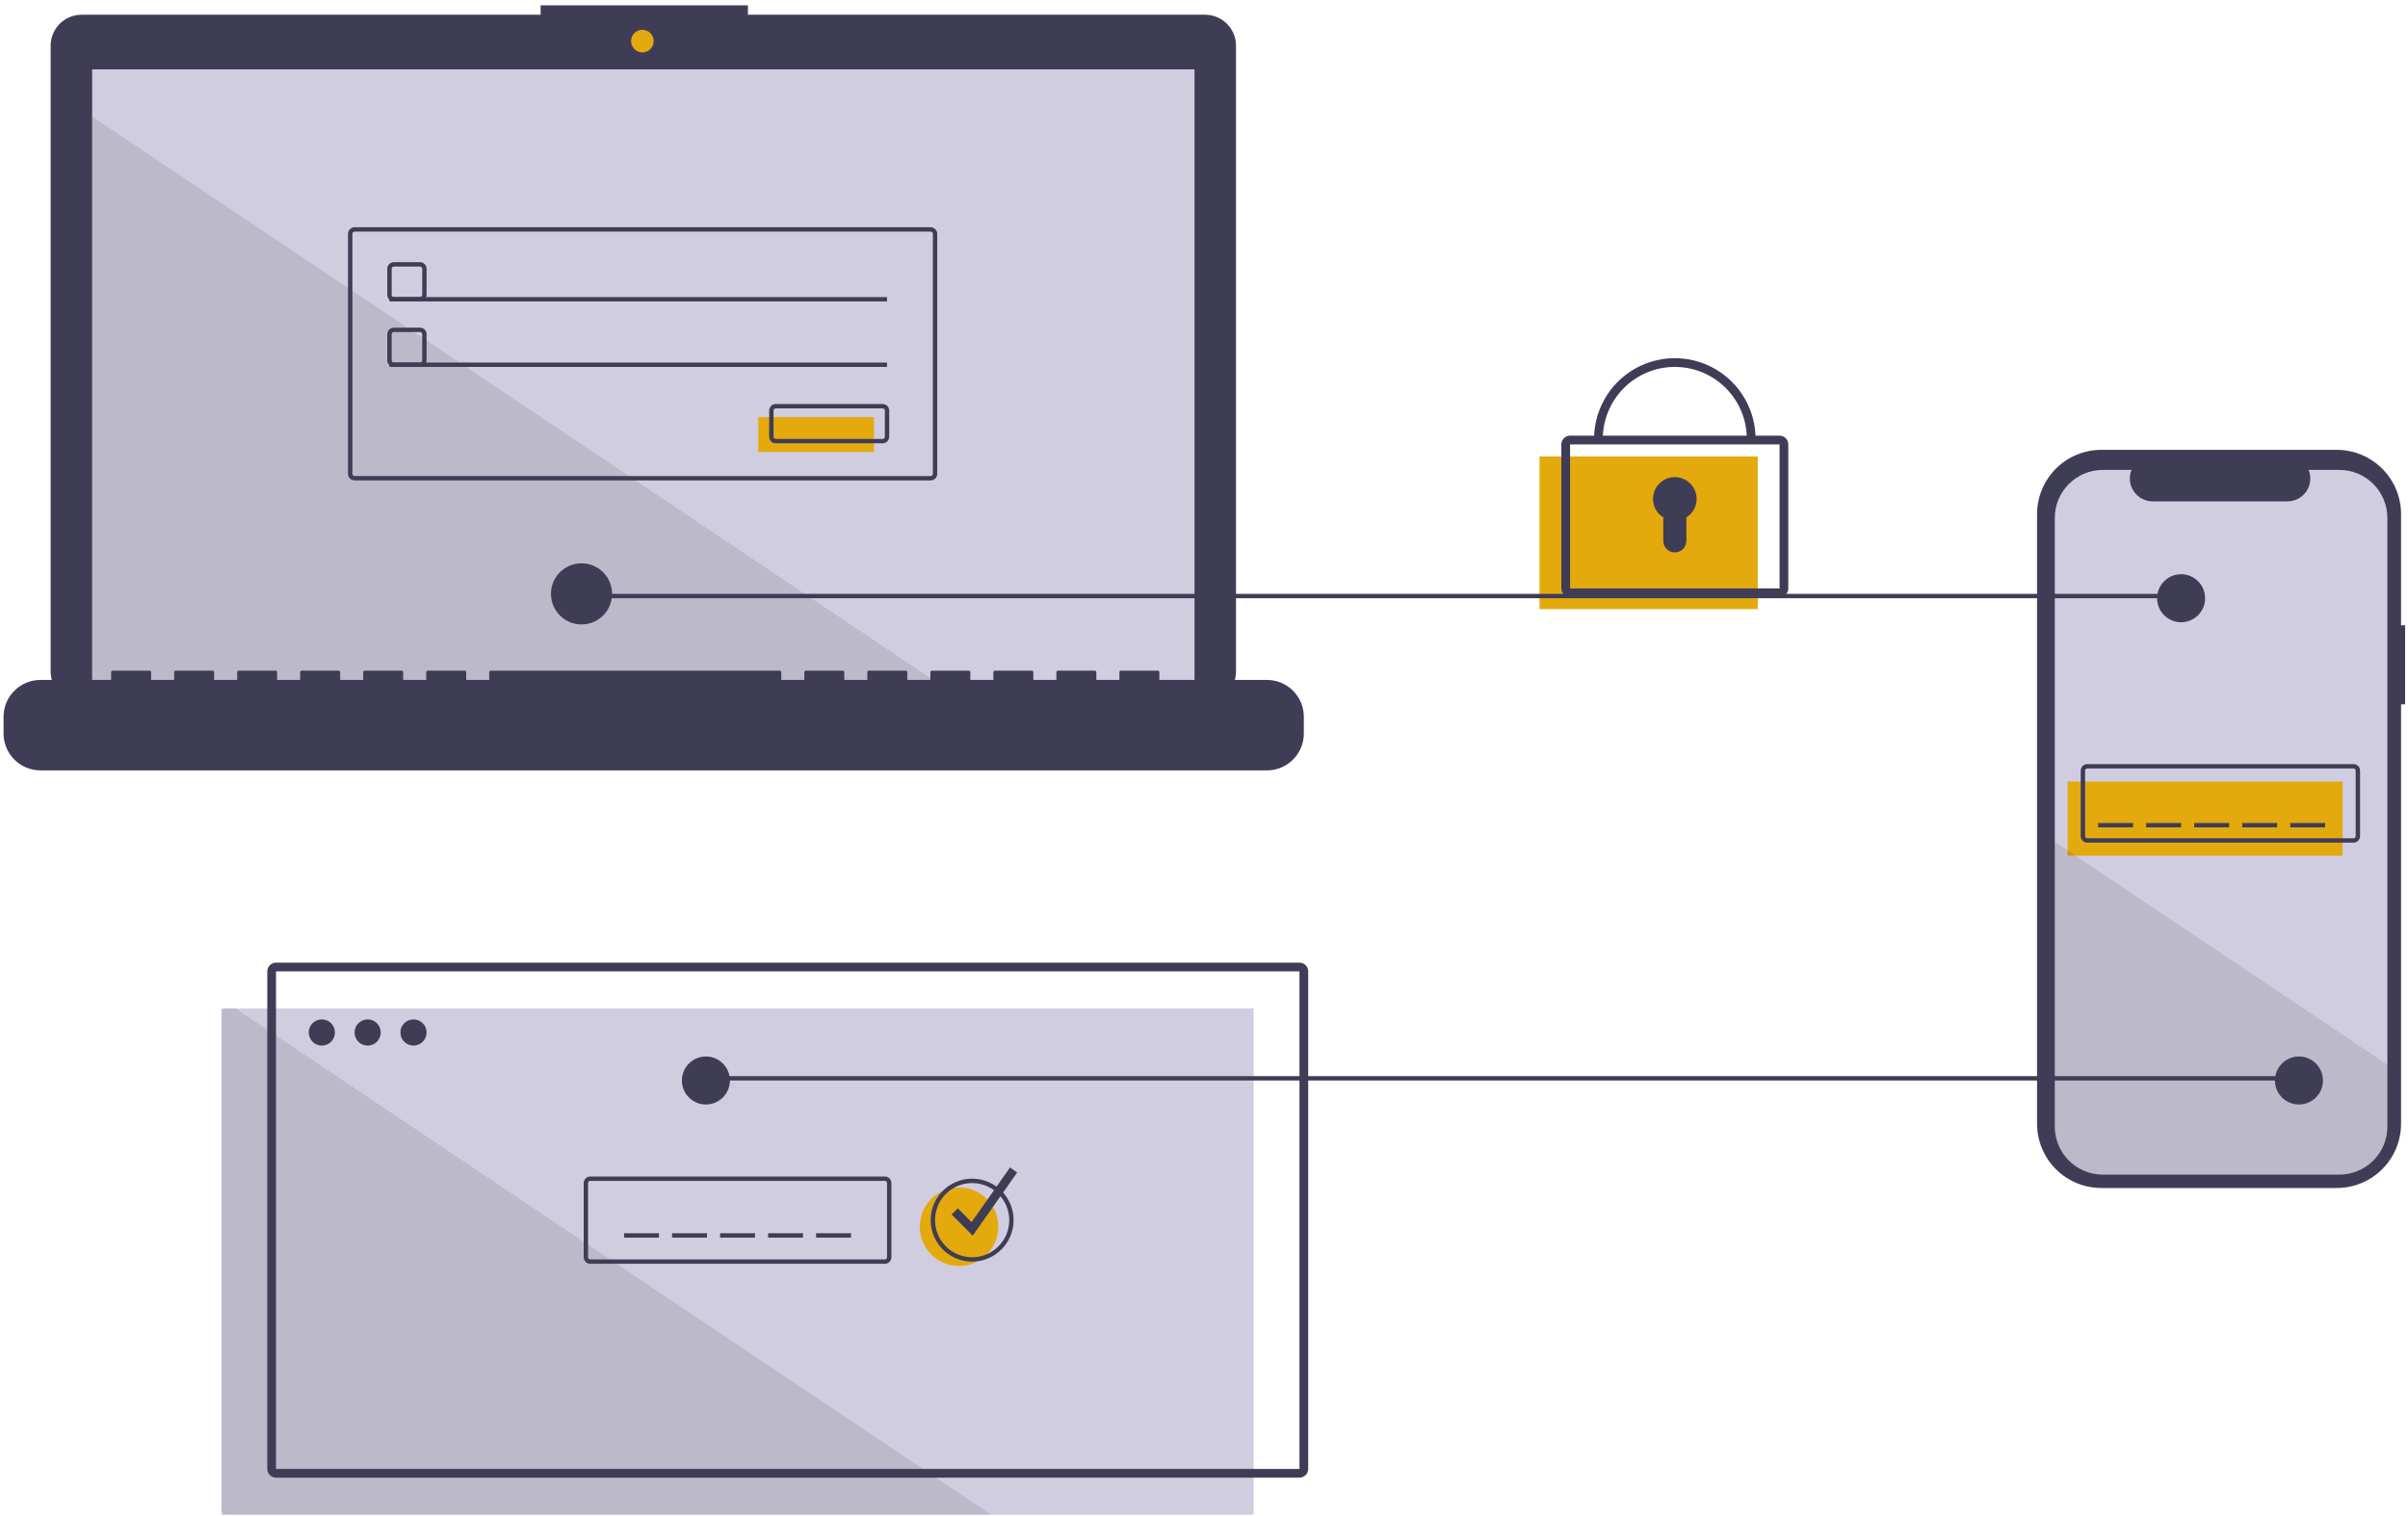 <svg width="251" height="158" viewBox="0 0 251 158" fill="none" xmlns="http://www.w3.org/2000/svg">
<g clip-path="url(#clip0_23_867)">
<path d="M250.699 65.177H250.276V53.595C250.276 52.715 250.103 51.843 249.766 51.03C249.429 50.217 248.935 49.478 248.313 48.855C247.69 48.233 246.951 47.739 246.138 47.402C245.325 47.065 244.453 46.892 243.573 46.892H219.036C218.155 46.892 217.284 47.065 216.471 47.402C215.657 47.739 214.918 48.233 214.296 48.855C213.673 49.478 213.18 50.217 212.843 51.03C212.506 51.843 212.333 52.715 212.333 53.595V117.134C212.333 118.015 212.506 118.886 212.843 119.7C213.18 120.513 213.673 121.252 214.296 121.874C214.918 122.497 215.657 122.99 216.471 123.327C217.284 123.664 218.155 123.838 219.036 123.838H243.573C244.453 123.838 245.325 123.664 246.138 123.327C246.951 122.99 247.69 122.497 248.313 121.874C248.935 121.252 249.429 120.513 249.766 119.7C250.103 118.886 250.276 118.015 250.276 117.134V73.421H250.699V65.177Z" fill="#3F3D56"/>
<path d="M248.85 53.989V117.436C248.85 118.764 248.322 120.037 247.383 120.976C246.444 121.915 245.171 122.442 243.843 122.442H219.188C218.531 122.442 217.88 122.313 217.272 122.061C216.665 121.809 216.113 121.441 215.649 120.976C215.184 120.511 214.815 119.959 214.564 119.351C214.313 118.744 214.183 118.093 214.184 117.436V53.989C214.184 52.662 214.711 51.389 215.649 50.45C216.588 49.512 217.861 48.984 219.188 48.984H222.179C222.032 49.346 221.976 49.737 222.017 50.125C222.057 50.513 222.191 50.885 222.409 51.208C222.626 51.532 222.92 51.797 223.264 51.98C223.608 52.164 223.991 52.26 224.381 52.26H238.439C238.829 52.261 239.213 52.166 239.558 51.982C239.902 51.799 240.196 51.534 240.414 51.21C240.632 50.886 240.766 50.514 240.806 50.126C240.845 49.737 240.788 49.346 240.64 48.984H243.843C245.171 48.984 246.444 49.512 247.383 50.45C248.322 51.389 248.849 52.661 248.85 53.989Z" fill="#D0CDE1"/>
<path d="M244.182 81.468H215.521V89.202H244.182V81.468Z" fill="#E4A90D"/>
<path d="M245.319 87.837H217.568C217.387 87.837 217.214 87.765 217.086 87.637C216.958 87.509 216.886 87.335 216.886 87.154V80.33C216.886 80.149 216.958 79.976 217.086 79.848C217.214 79.72 217.387 79.648 217.568 79.648H245.319C245.5 79.648 245.674 79.72 245.802 79.848C245.93 79.976 246.001 80.149 246.002 80.33V87.154C246.001 87.335 245.93 87.509 245.802 87.637C245.674 87.765 245.5 87.837 245.319 87.837ZM217.568 80.103C217.508 80.103 217.45 80.127 217.407 80.17C217.365 80.212 217.341 80.27 217.341 80.33V87.154C217.341 87.215 217.365 87.273 217.407 87.315C217.45 87.358 217.508 87.382 217.568 87.382H245.319C245.38 87.382 245.437 87.358 245.48 87.315C245.523 87.273 245.547 87.215 245.547 87.154V80.33C245.547 80.27 245.523 80.212 245.48 80.17C245.437 80.127 245.38 80.103 245.319 80.103H217.568Z" fill="#3F3D56"/>
<path d="M222.345 85.79H218.706V86.245H222.345V85.79Z" fill="#3F3D56"/>
<path d="M227.349 85.79H223.71V86.245H227.349V85.79Z" fill="#3F3D56"/>
<path d="M232.354 85.79H228.714V86.245H232.354V85.79Z" fill="#3F3D56"/>
<path d="M237.358 85.79H233.719V86.245H237.358V85.79Z" fill="#3F3D56"/>
<path d="M242.362 85.79H238.723V86.245H242.362V85.79Z" fill="#3F3D56"/>
<path opacity="0.1" d="M248.85 110.985V117.436C248.85 118.764 248.322 120.037 247.383 120.976C246.444 121.915 245.171 122.442 243.843 122.442H219.188C218.531 122.442 217.88 122.313 217.272 122.061C216.665 121.809 216.113 121.441 215.649 120.976C215.184 120.511 214.815 119.959 214.564 119.351C214.313 118.744 214.183 118.093 214.184 117.436V87.76L248.85 110.985Z" fill="black"/>
<path d="M130.675 105.125H23.083V157.899H130.675V105.125Z" fill="#D0CDE1"/>
<path opacity="0.1" d="M103.322 157.899H23.538C23.417 157.898 23.302 157.85 23.216 157.765C23.131 157.68 23.083 157.564 23.083 157.444V105.58C23.083 105.459 23.131 105.344 23.216 105.258C23.302 105.173 23.417 105.125 23.538 105.125H24.547L103.322 157.899Z" fill="black"/>
<path d="M239.633 112.177H72.898V112.632H239.633V112.177Z" fill="#3F3D56"/>
<path d="M125.612 1.536H77.96V0.554H56.352V1.536H8.504C8.08 1.536 7.661 1.62 7.27 1.782C6.879 1.944 6.524 2.181 6.224 2.48C5.925 2.78 5.688 3.135 5.526 3.526C5.364 3.917 5.28 4.336 5.28 4.76V70.011C5.28 70.866 5.62 71.686 6.224 72.291C6.829 72.895 7.649 73.235 8.504 73.235H125.612C126.467 73.235 127.287 72.895 127.891 72.291C128.496 71.686 128.835 70.866 128.835 70.011V4.76C128.835 4.336 128.752 3.917 128.59 3.526C128.428 3.135 128.191 2.78 127.891 2.48C127.592 2.181 127.237 1.944 126.846 1.782C126.455 1.62 126.035 1.536 125.612 1.536Z" fill="#3F3D56"/>
<path d="M124.513 7.232H9.603V72.057H124.513V7.232Z" fill="#D0CDE1"/>
<path d="M66.96 5.465C67.611 5.465 68.138 4.937 68.138 4.286C68.138 3.635 67.611 3.108 66.96 3.108C66.309 3.108 65.781 3.635 65.781 4.286C65.781 4.937 66.309 5.465 66.96 5.465Z" fill="#E4A90D"/>
<path d="M43.782 31.424H41.053C40.872 31.424 40.698 31.352 40.57 31.224C40.442 31.096 40.37 30.922 40.37 30.741V28.012C40.37 27.831 40.442 27.657 40.57 27.529C40.698 27.401 40.872 27.329 41.053 27.329H43.782C43.963 27.329 44.137 27.401 44.265 27.529C44.392 27.657 44.465 27.831 44.465 28.012V30.741C44.465 30.922 44.392 31.096 44.265 31.224C44.137 31.352 43.963 31.424 43.782 31.424ZM41.053 27.784C40.992 27.784 40.934 27.808 40.892 27.851C40.849 27.893 40.825 27.951 40.825 28.012V30.741C40.825 30.802 40.849 30.859 40.892 30.902C40.934 30.945 40.992 30.969 41.053 30.969H43.782C43.843 30.969 43.9 30.945 43.943 30.902C43.986 30.859 44.01 30.802 44.01 30.741V28.012C44.01 27.951 43.986 27.893 43.943 27.851C43.9 27.808 43.843 27.784 43.782 27.784H41.053Z" fill="#3F3D56"/>
<path d="M92.46 30.969H40.598V31.424H92.46V30.969Z" fill="#3F3D56"/>
<path d="M91.096 43.48H79.04V47.119H91.096V43.48Z" fill="#E4A90D"/>
<path d="M92.006 46.209H80.86C80.679 46.209 80.505 46.137 80.377 46.009C80.249 45.881 80.177 45.708 80.177 45.527V42.797C80.177 42.616 80.249 42.443 80.377 42.315C80.505 42.187 80.679 42.115 80.86 42.115H92.006C92.186 42.115 92.36 42.187 92.488 42.315C92.616 42.443 92.688 42.616 92.688 42.797V45.527C92.688 45.708 92.616 45.881 92.488 46.009C92.36 46.137 92.186 46.209 92.006 46.209ZM80.86 42.57C80.799 42.57 80.742 42.594 80.699 42.637C80.656 42.679 80.632 42.737 80.632 42.797V45.527C80.632 45.587 80.656 45.645 80.699 45.688C80.742 45.73 80.799 45.754 80.86 45.755H92.006C92.066 45.754 92.124 45.73 92.166 45.688C92.209 45.645 92.233 45.587 92.233 45.527V42.797C92.233 42.737 92.209 42.679 92.166 42.637C92.124 42.594 92.066 42.57 92.006 42.57H80.86Z" fill="#3F3D56"/>
<path d="M183.221 47.574H160.474V63.497H183.221V47.574Z" fill="#E4A90D"/>
<path d="M185.495 62.246H163.658C163.417 62.246 163.186 62.15 163.015 61.979C162.844 61.809 162.749 61.578 162.748 61.336V46.323C162.749 46.082 162.844 45.851 163.015 45.68C163.186 45.509 163.417 45.413 163.658 45.413H185.495C185.736 45.413 185.968 45.509 186.138 45.68C186.309 45.851 186.405 46.082 186.405 46.323V61.336C186.405 61.578 186.309 61.809 186.138 61.979C185.968 62.15 185.736 62.246 185.495 62.246ZM163.658 46.323V61.336H185.496L185.495 46.323H163.658Z" fill="#3F3D56"/>
<path d="M182.993 45.755H182.083C182.083 43.764 181.292 41.854 179.884 40.447C178.477 39.039 176.567 38.248 174.576 38.248C172.586 38.248 170.676 39.039 169.269 40.447C167.861 41.854 167.07 43.764 167.07 45.755H166.16C166.16 43.522 167.047 41.382 168.625 39.803C170.204 38.225 172.344 37.338 174.576 37.338C176.809 37.338 178.949 38.225 180.528 39.803C182.106 41.382 182.993 43.522 182.993 45.755Z" fill="#3F3D56"/>
<path d="M176.851 52.01C176.852 51.614 176.749 51.224 176.553 50.88C176.356 50.536 176.074 50.249 175.733 50.048C175.391 49.847 175.004 49.738 174.608 49.733C174.212 49.727 173.821 49.826 173.474 50.017C173.128 50.209 172.838 50.489 172.632 50.827C172.427 51.166 172.313 51.552 172.303 51.948C172.292 52.344 172.386 52.736 172.573 53.085C172.761 53.434 173.036 53.728 173.373 53.937V56.379C173.373 56.537 173.404 56.694 173.464 56.84C173.525 56.986 173.613 57.118 173.725 57.23C173.837 57.342 173.97 57.431 174.116 57.491C174.262 57.552 174.419 57.583 174.577 57.583C174.896 57.583 175.202 57.456 175.428 57.23C175.654 57.005 175.781 56.698 175.781 56.379V53.937C176.108 53.733 176.379 53.449 176.566 53.112C176.753 52.775 176.851 52.396 176.851 52.01Z" fill="#3F3D56"/>
<path d="M68.69 128.555H65.05V129.01H68.69V128.555Z" fill="#3F3D56"/>
<path d="M73.694 128.555H70.055V129.01H73.694V128.555Z" fill="#3F3D56"/>
<path d="M78.699 128.555H75.059V129.01H78.699V128.555Z" fill="#3F3D56"/>
<path d="M83.703 128.555H80.064V129.01H83.703V128.555Z" fill="#3F3D56"/>
<path d="M88.707 128.555H85.068V129.01H88.707V128.555Z" fill="#3F3D56"/>
<path d="M135.452 154.032H28.769C28.528 154.031 28.297 153.935 28.126 153.765C27.956 153.594 27.86 153.363 27.86 153.122V101.258C27.86 101.017 27.956 100.785 28.126 100.615C28.297 100.444 28.528 100.348 28.769 100.348H135.452C135.693 100.348 135.925 100.444 136.095 100.615C136.266 100.785 136.362 101.017 136.362 101.258V153.122C136.362 153.363 136.266 153.594 136.095 153.765C135.925 153.935 135.693 154.031 135.452 154.032ZM28.769 101.258V153.122H135.453L135.452 101.258H28.769Z" fill="#3F3D56"/>
<path d="M33.546 108.992C34.3 108.992 34.911 108.381 34.911 107.627C34.911 106.873 34.3 106.262 33.546 106.262C32.793 106.262 32.181 106.873 32.181 107.627C32.181 108.381 32.793 108.992 33.546 108.992Z" fill="#3F3D56"/>
<path d="M38.323 108.992C39.077 108.992 39.688 108.381 39.688 107.627C39.688 106.873 39.077 106.262 38.323 106.262C37.569 106.262 36.958 106.873 36.958 107.627C36.958 108.381 37.569 108.992 38.323 108.992Z" fill="#3F3D56"/>
<path d="M43.1 108.992C43.854 108.992 44.465 108.381 44.465 107.627C44.465 106.873 43.854 106.262 43.1 106.262C42.346 106.262 41.735 106.873 41.735 107.627C41.735 108.381 42.346 108.992 43.1 108.992Z" fill="#3F3D56"/>
<path d="M92.233 131.739H61.525C61.344 131.739 61.171 131.667 61.043 131.539C60.915 131.411 60.843 131.238 60.843 131.057V123.323C60.843 123.142 60.915 122.968 61.043 122.84C61.171 122.712 61.344 122.64 61.525 122.64H92.233C92.414 122.64 92.588 122.712 92.716 122.84C92.843 122.968 92.915 123.142 92.916 123.323V131.057C92.915 131.238 92.843 131.411 92.716 131.539C92.588 131.667 92.414 131.739 92.233 131.739ZM61.525 123.095C61.465 123.095 61.407 123.119 61.364 123.162C61.322 123.205 61.297 123.262 61.297 123.323V131.057C61.297 131.117 61.322 131.175 61.364 131.218C61.407 131.26 61.465 131.284 61.525 131.284H92.233C92.293 131.284 92.351 131.26 92.394 131.218C92.437 131.175 92.461 131.117 92.461 131.057V123.323C92.461 123.262 92.437 123.205 92.394 123.162C92.351 123.119 92.293 123.095 92.233 123.095H61.525Z" fill="#3F3D56"/>
<path d="M99.967 131.967C102.228 131.967 104.061 130.134 104.061 127.872C104.061 125.611 102.228 123.778 99.967 123.778C97.706 123.778 95.873 125.611 95.873 127.872C95.873 130.134 97.706 131.967 99.967 131.967Z" fill="#E4A90D"/>
<path d="M101.332 131.512C100.477 131.512 99.641 131.258 98.931 130.783C98.22 130.308 97.666 129.633 97.339 128.844C97.012 128.054 96.926 127.185 97.093 126.347C97.26 125.508 97.671 124.738 98.276 124.134C98.88 123.529 99.65 123.118 100.489 122.951C101.327 122.784 102.196 122.87 102.986 123.197C103.776 123.524 104.451 124.078 104.925 124.789C105.4 125.499 105.654 126.335 105.654 127.19C105.653 128.336 105.197 129.434 104.387 130.244C103.576 131.055 102.478 131.51 101.332 131.512ZM101.332 123.323C100.567 123.323 99.82 123.549 99.183 123.974C98.548 124.399 98.052 125.003 97.759 125.71C97.467 126.416 97.39 127.194 97.539 127.944C97.689 128.694 98.057 129.383 98.598 129.924C99.138 130.465 99.827 130.833 100.578 130.982C101.328 131.132 102.105 131.055 102.812 130.762C103.518 130.47 104.122 129.974 104.547 129.338C104.972 128.702 105.199 127.955 105.199 127.19C105.198 126.164 104.79 125.182 104.065 124.457C103.34 123.732 102.357 123.324 101.332 123.323Z" fill="#3F3D56"/>
<path d="M101.392 128.804L99.19 126.602L99.834 125.958L101.271 127.395L105.282 121.696L106.026 122.22L101.392 128.804Z" fill="#3F3D56"/>
<path opacity="0.1" d="M99.037 72.057H9.603V12.143L99.037 72.057Z" fill="black"/>
<path d="M132.062 70.878H120.847V70.07C120.847 70.049 120.843 70.028 120.835 70.008C120.827 69.989 120.815 69.971 120.8 69.956C120.785 69.942 120.768 69.93 120.748 69.922C120.729 69.914 120.708 69.909 120.687 69.909H116.842C116.821 69.909 116.8 69.914 116.781 69.922C116.761 69.93 116.744 69.942 116.729 69.956C116.714 69.971 116.702 69.989 116.694 70.008C116.686 70.028 116.682 70.049 116.682 70.07V70.878H114.279V70.07C114.279 70.049 114.275 70.028 114.267 70.008C114.258 69.989 114.247 69.971 114.232 69.956C114.217 69.942 114.199 69.93 114.18 69.922C114.16 69.914 114.14 69.909 114.118 69.909H110.273C110.252 69.909 110.232 69.914 110.212 69.922C110.193 69.93 110.175 69.942 110.16 69.956C110.145 69.971 110.133 69.989 110.125 70.008C110.117 70.028 110.113 70.049 110.113 70.07V70.878H107.71V70.07C107.71 70.049 107.706 70.028 107.698 70.008C107.69 69.989 107.678 69.971 107.663 69.956C107.648 69.942 107.631 69.93 107.611 69.922C107.592 69.914 107.571 69.909 107.55 69.909H103.705C103.684 69.909 103.663 69.914 103.644 69.922C103.624 69.93 103.606 69.942 103.592 69.956C103.577 69.971 103.565 69.989 103.557 70.008C103.549 70.028 103.545 70.049 103.545 70.07V70.878H101.142V70.07C101.142 70.049 101.137 70.028 101.129 70.008C101.121 69.989 101.109 69.971 101.095 69.956C101.08 69.942 101.062 69.93 101.043 69.922C101.023 69.914 101.002 69.909 100.981 69.909H97.136C97.115 69.909 97.094 69.914 97.075 69.922C97.055 69.93 97.038 69.942 97.023 69.956C97.008 69.971 96.996 69.989 96.988 70.008C96.98 70.028 96.976 70.049 96.976 70.07V70.878H94.573V70.07C94.573 70.049 94.569 70.028 94.561 70.008C94.553 69.989 94.541 69.971 94.526 69.956C94.511 69.942 94.493 69.93 94.474 69.922C94.455 69.914 94.434 69.909 94.413 69.909H90.568C90.547 69.909 90.526 69.914 90.506 69.922C90.487 69.93 90.469 69.942 90.454 69.956C90.439 69.971 90.428 69.989 90.42 70.008C90.412 70.028 90.407 70.049 90.407 70.07V70.878H88.004V70.07C88.004 70.049 88 70.028 87.992 70.008C87.984 69.989 87.972 69.971 87.957 69.956C87.942 69.942 87.925 69.93 87.905 69.922C87.886 69.914 87.865 69.909 87.844 69.909H83.999C83.978 69.909 83.957 69.914 83.938 69.922C83.918 69.93 83.901 69.942 83.886 69.956C83.871 69.971 83.859 69.989 83.851 70.008C83.843 70.028 83.839 70.049 83.839 70.07V70.878H81.436V70.07C81.436 70.049 81.432 70.028 81.424 70.008C81.415 69.989 81.404 69.971 81.389 69.956C81.374 69.942 81.356 69.93 81.337 69.922C81.317 69.914 81.297 69.909 81.275 69.909H51.156C51.135 69.909 51.114 69.914 51.095 69.922C51.075 69.93 51.058 69.942 51.043 69.956C51.028 69.971 51.016 69.989 51.008 70.008C51 70.028 50.996 70.049 50.996 70.07V70.878H48.593V70.07C48.593 70.049 48.589 70.028 48.581 70.008C48.572 69.989 48.561 69.971 48.546 69.956C48.531 69.942 48.513 69.93 48.494 69.922C48.474 69.914 48.454 69.909 48.432 69.909H44.587C44.566 69.909 44.546 69.914 44.526 69.922C44.507 69.93 44.489 69.942 44.474 69.956C44.459 69.971 44.447 69.989 44.44 70.008C44.431 70.028 44.427 70.049 44.427 70.07V70.878H42.024V70.07C42.024 70.049 42.02 70.028 42.012 70.008C42.004 69.989 41.992 69.971 41.977 69.956C41.962 69.942 41.945 69.93 41.925 69.922C41.906 69.914 41.885 69.909 41.864 69.909H38.019C37.998 69.909 37.977 69.914 37.958 69.922C37.938 69.93 37.92 69.942 37.906 69.956C37.891 69.971 37.879 69.989 37.871 70.008C37.863 70.028 37.859 70.049 37.859 70.07V70.878H35.456V70.07C35.456 70.049 35.451 70.028 35.443 70.008C35.435 69.989 35.423 69.971 35.409 69.956C35.394 69.942 35.376 69.93 35.357 69.922C35.337 69.914 35.316 69.909 35.295 69.909H31.45C31.429 69.909 31.408 69.914 31.389 69.922C31.37 69.93 31.352 69.942 31.337 69.956C31.322 69.971 31.31 69.989 31.302 70.008C31.294 70.028 31.29 70.049 31.29 70.07V70.878H28.887V70.07C28.887 70.049 28.883 70.028 28.875 70.008C28.867 69.989 28.855 69.971 28.84 69.956C28.825 69.942 28.808 69.93 28.788 69.922C28.769 69.914 28.748 69.909 28.727 69.909H24.882C24.861 69.909 24.84 69.914 24.82 69.922C24.801 69.93 24.783 69.942 24.768 69.956C24.753 69.971 24.742 69.989 24.734 70.008C24.726 70.028 24.721 70.049 24.721 70.07V70.878H22.318V70.07C22.318 70.049 22.314 70.028 22.306 70.008C22.298 69.989 22.286 69.971 22.271 69.956C22.257 69.942 22.239 69.93 22.22 69.922C22.2 69.914 22.179 69.909 22.158 69.909H18.313C18.292 69.909 18.271 69.914 18.252 69.922C18.232 69.93 18.215 69.942 18.2 69.956C18.185 69.971 18.173 69.989 18.165 70.008C18.157 70.028 18.153 70.049 18.153 70.07V70.878H15.75V70.07C15.75 70.049 15.746 70.028 15.738 70.008C15.729 69.989 15.718 69.971 15.703 69.956C15.688 69.942 15.67 69.93 15.651 69.922C15.631 69.914 15.611 69.909 15.589 69.909H11.745C11.723 69.909 11.703 69.914 11.683 69.922C11.664 69.93 11.646 69.942 11.631 69.956C11.616 69.971 11.605 69.989 11.597 70.008C11.588 70.028 11.584 70.049 11.584 70.07V70.878H4.215C3.71 70.878 3.21 70.977 2.743 71.17C2.277 71.364 1.853 71.647 1.496 72.004C1.139 72.361 0.856 72.785 0.662 73.251C0.469 73.718 0.37 74.218 0.37 74.723V76.462C0.37 77.481 0.775 78.459 1.496 79.18C2.217 79.901 3.195 80.307 4.215 80.307H132.062C132.567 80.307 133.067 80.207 133.533 80.014C134 79.821 134.424 79.537 134.781 79.18C135.138 78.823 135.421 78.4 135.614 77.933C135.808 77.466 135.907 76.966 135.907 76.462V74.723C135.907 74.218 135.808 73.718 135.614 73.251C135.421 72.785 135.138 72.361 134.781 72.004C134.424 71.647 134 71.364 133.533 71.17C133.067 70.977 132.567 70.878 132.062 70.878Z" fill="#3F3D56"/>
<path d="M97.01 50.077H36.958C36.778 50.076 36.604 50.004 36.476 49.876C36.348 49.748 36.276 49.575 36.276 49.394V24.372C36.276 24.191 36.348 24.018 36.476 23.89C36.604 23.762 36.778 23.69 36.958 23.69H97.01C97.191 23.69 97.365 23.762 97.492 23.89C97.62 24.018 97.692 24.191 97.692 24.372V49.394C97.692 49.575 97.62 49.748 97.492 49.876C97.365 50.004 97.191 50.076 97.01 50.077ZM36.958 24.145C36.898 24.145 36.84 24.169 36.798 24.211C36.755 24.254 36.731 24.312 36.731 24.372V49.394C36.731 49.454 36.755 49.512 36.798 49.555C36.84 49.597 36.898 49.621 36.958 49.621H97.01C97.07 49.621 97.128 49.597 97.171 49.555C97.213 49.512 97.237 49.454 97.237 49.394V24.372C97.237 24.312 97.213 24.254 97.171 24.211C97.128 24.169 97.07 24.145 97.01 24.145H36.958Z" fill="#3F3D56"/>
<path d="M43.782 38.248H41.053C40.872 38.248 40.698 38.176 40.57 38.048C40.442 37.92 40.37 37.746 40.37 37.565V34.836C40.37 34.655 40.442 34.481 40.57 34.353C40.698 34.225 40.872 34.154 41.053 34.153H43.782C43.963 34.154 44.137 34.225 44.265 34.353C44.392 34.481 44.465 34.655 44.465 34.836V37.565C44.465 37.746 44.392 37.92 44.265 38.048C44.137 38.176 43.963 38.248 43.782 38.248ZM41.053 34.608C40.992 34.608 40.934 34.632 40.892 34.675C40.849 34.718 40.825 34.775 40.825 34.836V37.565C40.825 37.626 40.849 37.684 40.892 37.726C40.934 37.769 40.992 37.793 41.053 37.793H43.782C43.843 37.793 43.9 37.769 43.943 37.726C43.986 37.684 44.01 37.626 44.01 37.565V34.836C44.01 34.775 43.986 34.718 43.943 34.675C43.9 34.632 43.843 34.608 43.782 34.608H41.053Z" fill="#3F3D56"/>
<path d="M92.46 37.793H40.598V38.248H92.46V37.793Z" fill="#3F3D56"/>
<path d="M227.349 61.905H60.615V62.36H227.349V61.905Z" fill="#3F3D56"/>
<path d="M60.615 65.09C62.374 65.09 63.8 63.664 63.8 61.905C63.8 60.146 62.374 58.721 60.615 58.721C58.856 58.721 57.43 60.146 57.43 61.905C57.43 63.664 58.856 65.09 60.615 65.09Z" fill="#3F3D56"/>
<path d="M227.35 64.862C228.731 64.862 229.852 63.742 229.852 62.36C229.852 60.978 228.731 59.858 227.35 59.858C225.968 59.858 224.847 60.978 224.847 62.36C224.847 63.742 225.968 64.862 227.35 64.862Z" fill="#3F3D56"/>
<path d="M239.633 115.134C241.014 115.134 242.135 114.013 242.135 112.631C242.135 111.25 241.014 110.129 239.633 110.129C238.251 110.129 237.13 111.25 237.13 112.631C237.13 114.013 238.251 115.134 239.633 115.134Z" fill="#3F3D56"/>
<path d="M73.581 115.134C74.962 115.134 76.083 114.013 76.083 112.631C76.083 111.25 74.962 110.129 73.581 110.129C72.199 110.129 71.078 111.25 71.078 112.631C71.078 114.013 72.199 115.134 73.581 115.134Z" fill="#3F3D56"/>
</g>
<defs>
<clipPath id="clip0_23_867">
<rect width="250.329" height="157.345" fill="white" transform="translate(0.37 0.554)"/>
</clipPath>
</defs>
</svg>
